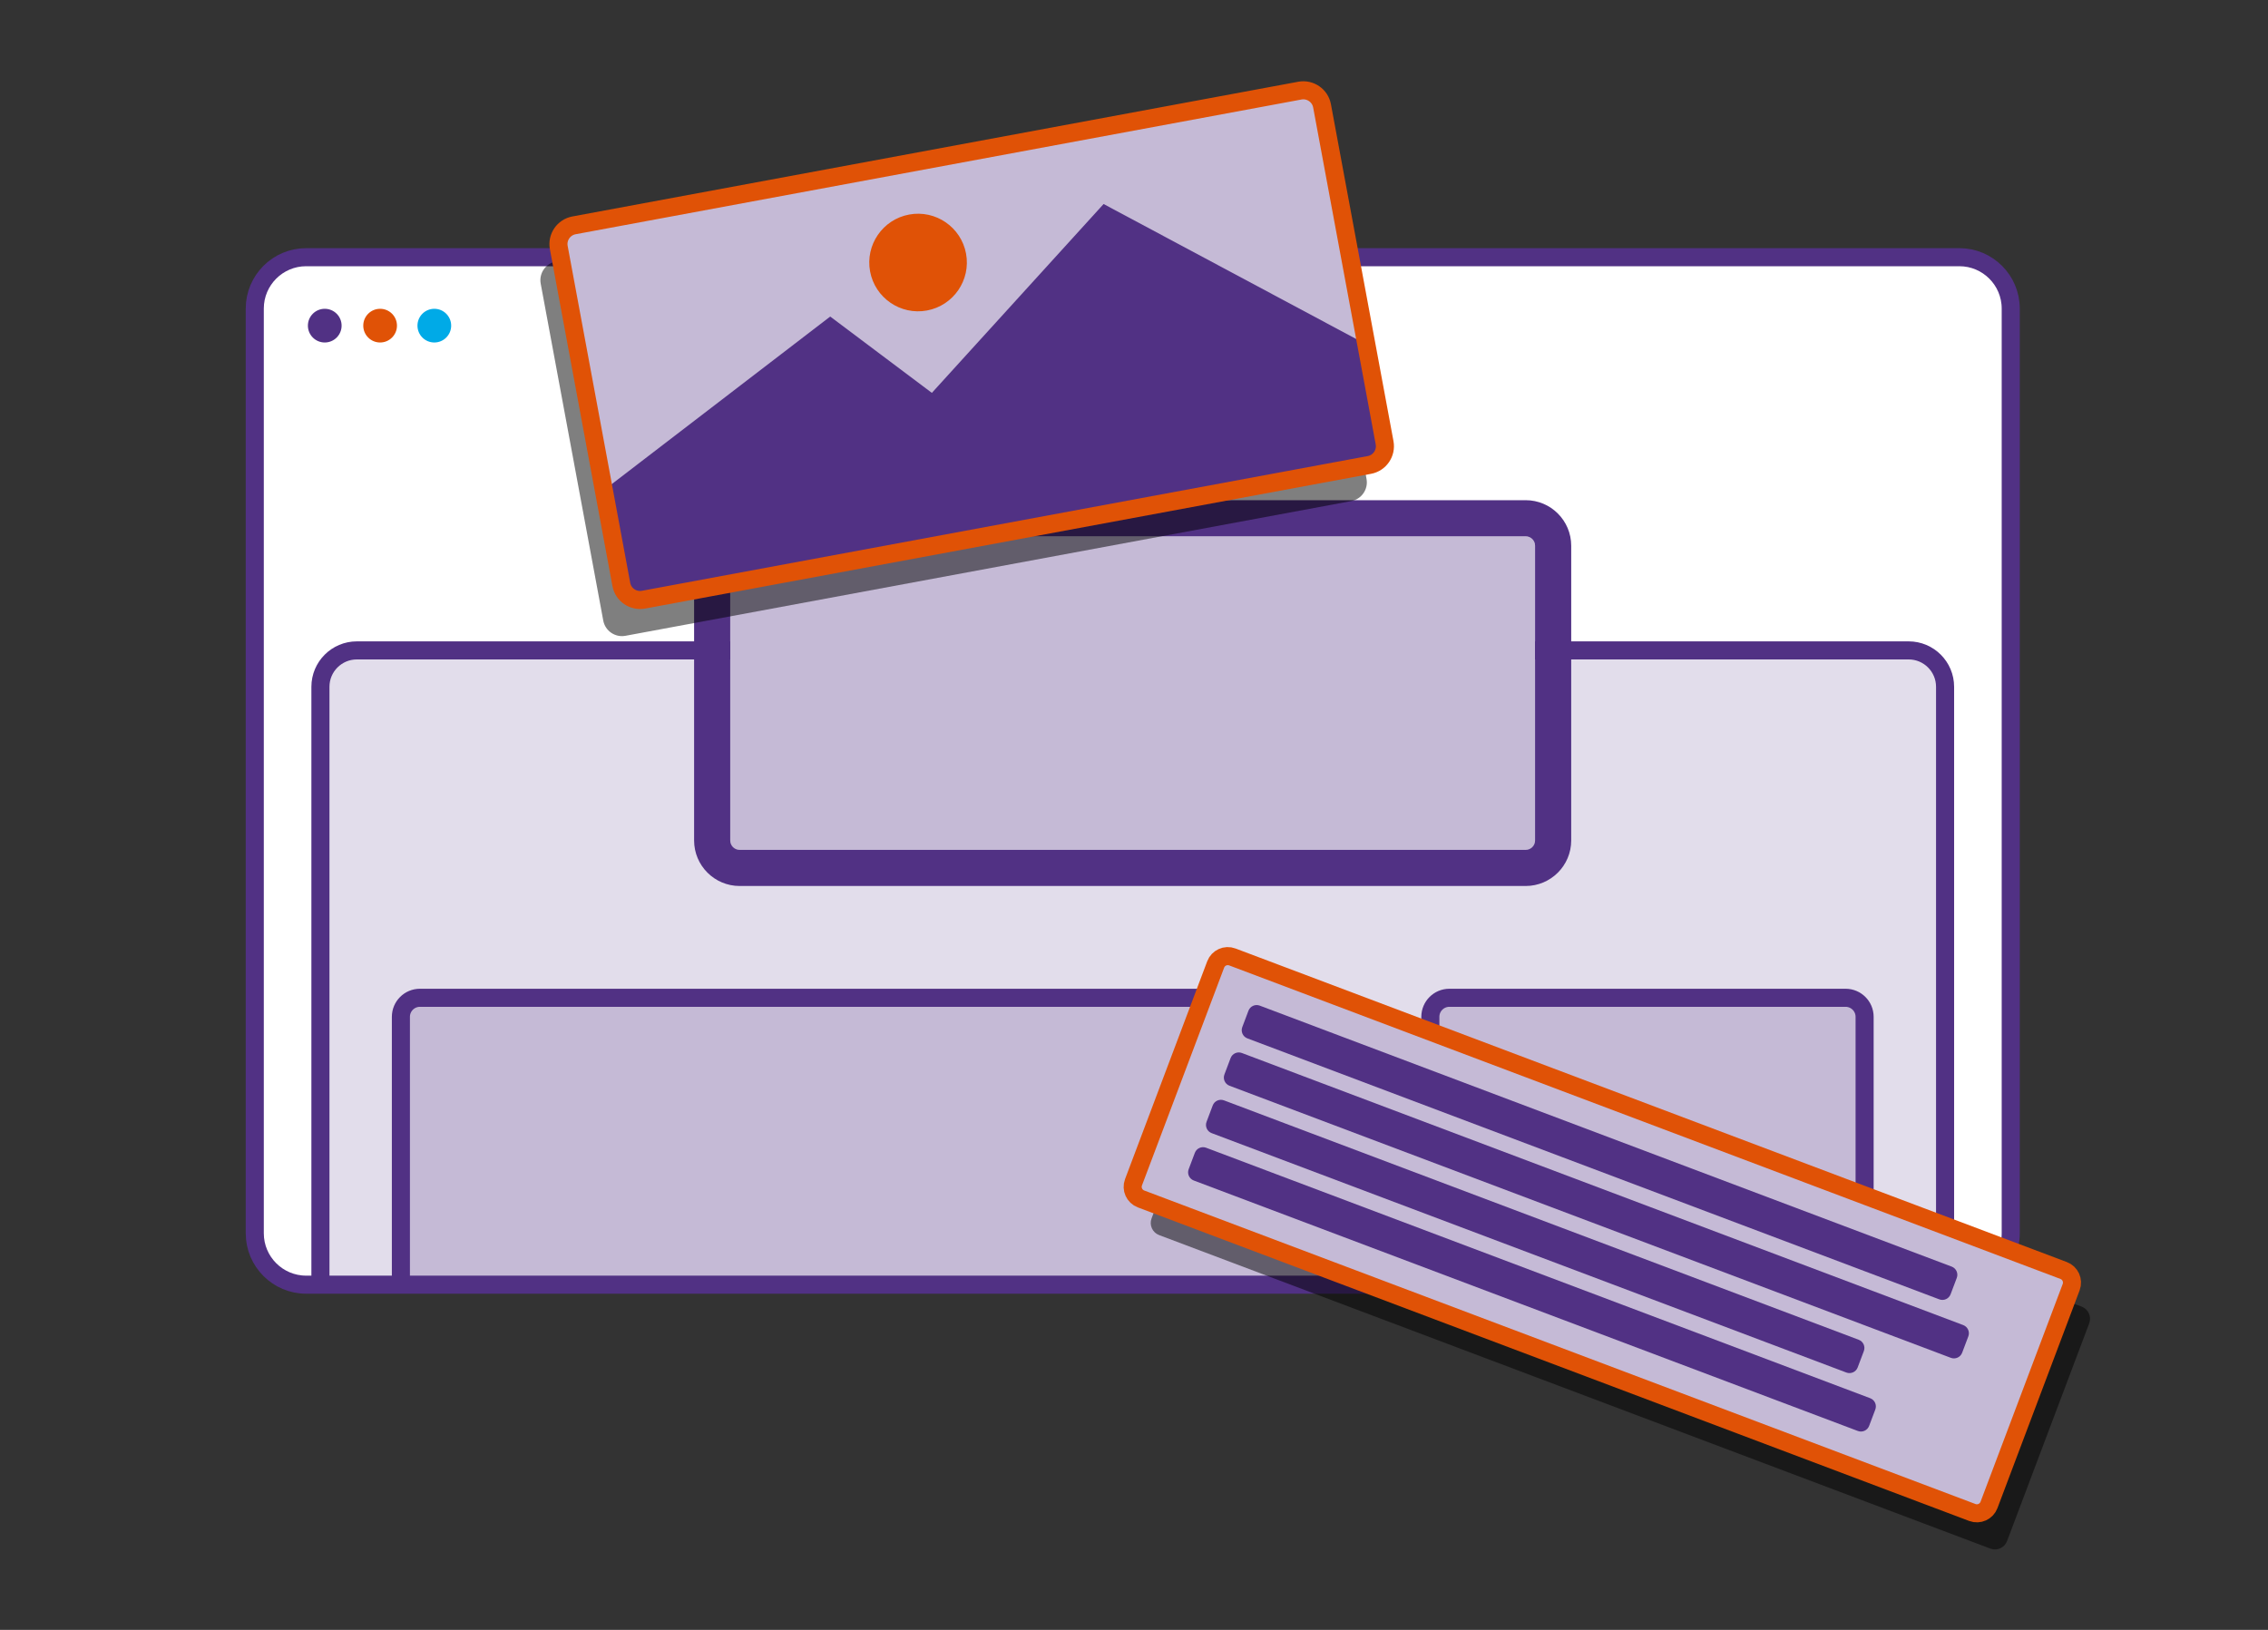 <?xml version="1.0" encoding="UTF-8" standalone="no"?><!DOCTYPE svg PUBLIC "-//W3C//DTD SVG 1.1//EN" "http://www.w3.org/Graphics/SVG/1.1/DTD/svg11.dtd"><svg width="100%" height="100%" viewBox="0 0 5230 3759" version="1.1" xmlns="http://www.w3.org/2000/svg" xmlns:xlink="http://www.w3.org/1999/xlink" xml:space="preserve" xmlns:serif="http://www.serif.com/" style="fill-rule:evenodd;clip-rule:evenodd;stroke-linecap:round;stroke-linejoin:round;stroke-miterlimit:1.5;"><rect x="0" y="0" width="5230" height="3759" fill="#333333" stroke="none"/><rect id="Design-site" serif:id="Design site" x="0" y="0" width="5229.17" height="3758.33" style="fill:none;"/><g id="Design-site1" serif:id="Design site"><g><g id="Site-template" serif:id="Site template"><path id="Browser" d="M4636.75,711.645c0,-65.395 -53.092,-118.487 -118.487,-118.487l-3812.27,0c-65.395,0 -118.487,53.092 -118.487,118.487l-0,2132.76c-0,65.395 53.092,118.487 118.487,118.487l3812.27,-0c65.395,-0 118.487,-53.092 118.487,-118.487l0,-2132.76Z" style="fill:#fff;"/><clipPath id="_clip1"><path id="Browser1" serif:id="Browser" d="M4636.75,711.645c0,-65.395 -53.092,-118.487 -118.487,-118.487l-3812.27,0c-65.395,0 -118.487,53.092 -118.487,118.487l-0,2132.76c-0,65.395 53.092,118.487 118.487,118.487l3812.27,-0c65.395,-0 118.487,-53.092 118.487,-118.487l0,-2132.76Z"/></clipPath><g clip-path="url(#_clip1)"><path id="Page" d="M4485.35,1584c-0,-46.34 -37.622,-83.962 -83.962,-83.962l-3578.52,-0c-46.34,-0 -83.962,37.622 -83.962,83.962l0,1511.32c0,46.34 37.622,83.962 83.962,83.962l3578.52,-0c46.34,-0 83.962,-37.622 83.962,-83.962l-0,-1511.32Z" style="fill:#e2ddeb;stroke:#513184;stroke-width:41.67px;"/><path id="Template-space-image" serif:id="Template space image" d="M3539.87,1258.62c-0,-11.973 -9.721,-21.694 -21.694,-21.694l-1812.55,0c-11.973,0 -21.694,9.721 -21.694,21.694l0,679.735c0,11.973 9.721,21.693 21.694,21.693l1812.55,0c11.973,0 21.694,-9.72 21.694,-21.693l-0,-679.735Z" style="fill:#c5bad6;"/><path d="M3623.2,1258.62c-0,-57.966 -47.061,-105.027 -105.027,-105.027l-1812.55,-0c-57.966,-0 -105.027,47.061 -105.027,105.027c-0,-0 -0,679.735 -0,679.735c-0,57.966 47.061,105.027 105.027,105.027l1812.55,-0c57.966,-0 105.027,-47.061 105.027,-105.027l-0,-679.735Zm-83.333,-0c-0,-11.973 -9.721,-21.694 -21.694,-21.694l-1812.55,0c-11.973,0 -21.694,9.721 -21.694,21.694l0,679.735c0,11.973 9.721,21.693 21.694,21.693l1812.55,0c11.973,0 21.694,-9.72 21.694,-21.693l-0,-679.735Z" style="fill:#513184;"/><path id="Templace-space-wide" serif:id="Templace space wide" d="M3112.83,2345.12c-0,-24.23 -19.672,-43.903 -43.903,-43.903l-2100.57,0c-24.23,0 -43.903,19.673 -43.903,43.903l0,790.252c0,24.23 19.673,43.903 43.903,43.903l2100.57,-0c24.231,-0 43.903,-19.673 43.903,-43.903l-0,-790.252Z" style="fill:#c5bad6;stroke:#513184;stroke-width:41.67px;"/><path id="Template-space-narrow" serif:id="Template space narrow" d="M4299.79,2345.12c-0,-24.23 -19.673,-43.903 -43.903,-43.903l-913.606,0c-24.231,0 -43.903,19.673 -43.903,43.903l0,790.252c0,24.23 19.672,43.903 43.903,43.903l913.606,-0c24.23,-0 43.903,-19.673 43.903,-43.903l-0,-790.252Z" style="fill:#c5bad6;stroke:#513184;stroke-width:41.67px;"/><circle id="Browser-button-1" serif:id="Browser button 1" cx="748.879" cy="751.039" r="38.863" style="fill:#513184;"/><circle id="Browser-button-2" serif:id="Browser button 2" cx="876.541" cy="751.039" r="38.863" style="fill:#e05206;"/><circle id="Browser-button-3" serif:id="Browser button 3" cx="1001.54" cy="751.039" r="38.863" style="fill:#00aae7;"/></g><path id="Browser2" serif:id="Browser" d="M4636.75,711.645c0,-65.395 -53.092,-118.487 -118.487,-118.487l-3812.27,0c-65.395,0 -118.487,53.092 -118.487,118.487l-0,2132.76c-0,65.395 53.092,118.487 118.487,118.487l3812.27,-0c65.395,-0 118.487,-53.092 118.487,-118.487l0,-2132.76Z" style="fill:none;stroke:#513184;stroke-width:41.67px;"/></g><g id="Dropping-Image" serif:id="Dropping Image"><path id="Shadow" d="M3006.97,327.507c-4.422,-23.824 -27.354,-39.575 -51.178,-35.153l-1673.76,310.699c-23.823,4.423 -39.575,27.355 -35.152,51.179l144.23,776.978c4.423,23.823 27.355,39.575 51.179,35.152l1673.76,-310.699c23.824,-4.422 39.575,-27.355 35.153,-51.178l-144.231,-776.978Z" style="fill-opacity:0.5;"/><path id="Image-component" serif:id="Image component" d="M3048.64,244.173c-4.423,-23.823 -27.355,-39.575 -51.178,-35.152l-1673.76,310.699c-23.824,4.422 -39.575,27.355 -35.153,51.178l144.231,776.978c4.422,23.824 27.355,39.575 51.178,35.153l1673.76,-310.699c23.823,-4.423 39.575,-27.355 35.152,-51.179l-144.23,-776.978Z" style="fill:#c5bad6;"/><clipPath id="_clip2"><path d="M3048.64,244.173c-4.423,-23.823 -27.355,-39.575 -51.178,-35.152l-1673.76,310.699c-23.824,4.422 -39.575,27.355 -35.153,51.178l144.231,776.978c4.422,23.824 27.355,39.575 51.178,35.153l1673.76,-310.699c23.823,-4.423 39.575,-27.355 35.152,-51.179l-144.23,-776.978Z"/></clipPath><g clip-path="url(#_clip2)"><path d="M1310.86,1193.09l603.62,-463.038l234.394,176.031l396.008,-435.563l774.55,413.964l17.067,251.451l-1873.61,374.093l-152.026,-316.938Z" style="fill:#513184;"/><path d="M2096.52,494.807c61.07,-11.337 119.856,29.041 131.193,90.112c11.336,61.07 -29.042,119.856 -90.112,131.193c-61.071,11.336 -119.857,-29.042 -131.194,-90.112c-11.336,-61.071 29.042,-119.857 90.113,-131.193Z" style="fill:#e05206;"/></g><path d="M3048.64,244.173c-4.423,-23.823 -27.355,-39.575 -51.178,-35.152l-1673.76,310.699c-23.824,4.422 -39.575,27.355 -35.153,51.178l144.231,776.978c4.422,23.824 27.355,39.575 51.178,35.153l1673.76,-310.699c23.823,-4.423 39.575,-27.355 35.152,-51.179l-144.23,-776.978Z" style="fill:none;stroke:#e05206;stroke-width:41.67px;"/></g></g><g id="Dropping-text" serif:id="Dropping text"><path id="Shadow1" serif:id="Shadow" d="M4817.77,3051.95c5.81,-15.402 -1.978,-32.623 -17.379,-38.433l-1916.95,-723.135c-15.402,-5.81 -32.623,1.977 -38.433,17.379l-189.487,502.31c-5.81,15.402 1.977,32.623 17.379,38.433l1916.95,723.135c15.402,5.81 32.623,-1.977 38.433,-17.379l189.488,-502.31Z" style="fill-opacity:0.5;"/><path id="Text-component" serif:id="Text component" d="M4776.1,2968.61c5.81,-15.401 -1.977,-32.623 -17.379,-38.433l-1916.95,-723.135c-15.402,-5.81 -32.624,1.978 -38.434,17.379l-189.487,502.311c-5.81,15.402 1.978,32.623 17.379,38.433l1916.95,723.135c15.401,5.81 32.623,-1.977 38.433,-17.379l189.487,-502.311Z" style="fill:#c5bad6;"/><clipPath id="_clip3"><path d="M4776.1,2968.61c5.81,-15.401 -1.977,-32.623 -17.379,-38.433l-1916.95,-723.135c-15.402,-5.81 -32.624,1.978 -38.434,17.379l-189.487,502.311c-5.81,15.402 1.978,32.623 17.379,38.433l1916.95,723.135c15.401,5.81 32.623,-1.977 38.433,-17.379l189.487,-502.311Z"/></clipPath><g clip-path="url(#_clip3)"><path d="M4512.33,2947.22c3.932,-10.424 -1.338,-22.08 -11.763,-26.012l-1595.61,-601.913c-10.425,-3.932 -22.081,1.338 -26.013,11.763l-14.25,37.775c-3.933,10.425 1.338,22.081 11.762,26.013l1595.61,601.913c10.424,3.932 22.08,-1.339 26.013,-11.763l14.25,-37.776Z" style="fill:#513184;"/><path d="M4538.97,3082.08c3.933,-10.424 -1.338,-22.08 -11.762,-26.013l-1663.46,-627.509c-10.425,-3.932 -22.081,1.338 -26.013,11.763l-14.25,37.775c-3.933,10.425 1.338,22.081 11.763,26.013l1663.46,627.509c10.425,3.933 22.081,-1.338 26.013,-11.762l14.25,-37.776Z" style="fill:#513184;"/><path d="M4298.03,3115.99c3.932,-10.424 -1.339,-22.08 -11.763,-26.012l-1463.74,-552.167c-10.424,-3.932 -22.08,1.338 -26.013,11.763l-14.25,37.775c-3.932,10.425 1.338,22.081 11.763,26.013l1463.74,552.167c10.424,3.932 22.08,-1.339 26.013,-11.763l14.25,-37.776Z" style="fill:#513184;"/><path d="M4324.47,3250.77c3.932,-10.424 -1.338,-22.08 -11.763,-26.013l-1531.39,-577.688c-10.424,-3.932 -22.08,1.338 -26.013,11.763l-14.25,37.775c-3.932,10.425 1.338,22.081 11.763,26.013l1531.39,577.688c10.425,3.933 22.081,-1.338 26.013,-11.762l14.25,-37.776Z" style="fill:#513184;"/></g><path d="M4776.1,2968.61c5.81,-15.401 -1.977,-32.623 -17.379,-38.433l-1916.95,-723.135c-15.402,-5.81 -32.624,1.978 -38.434,17.379l-189.487,502.311c-5.81,15.402 1.978,32.623 17.379,38.433l1916.95,723.135c15.401,5.81 32.623,-1.977 38.433,-17.379l189.487,-502.311Z" style="fill:none;stroke:#e05206;stroke-width:41.67px;"/></g></g></svg>